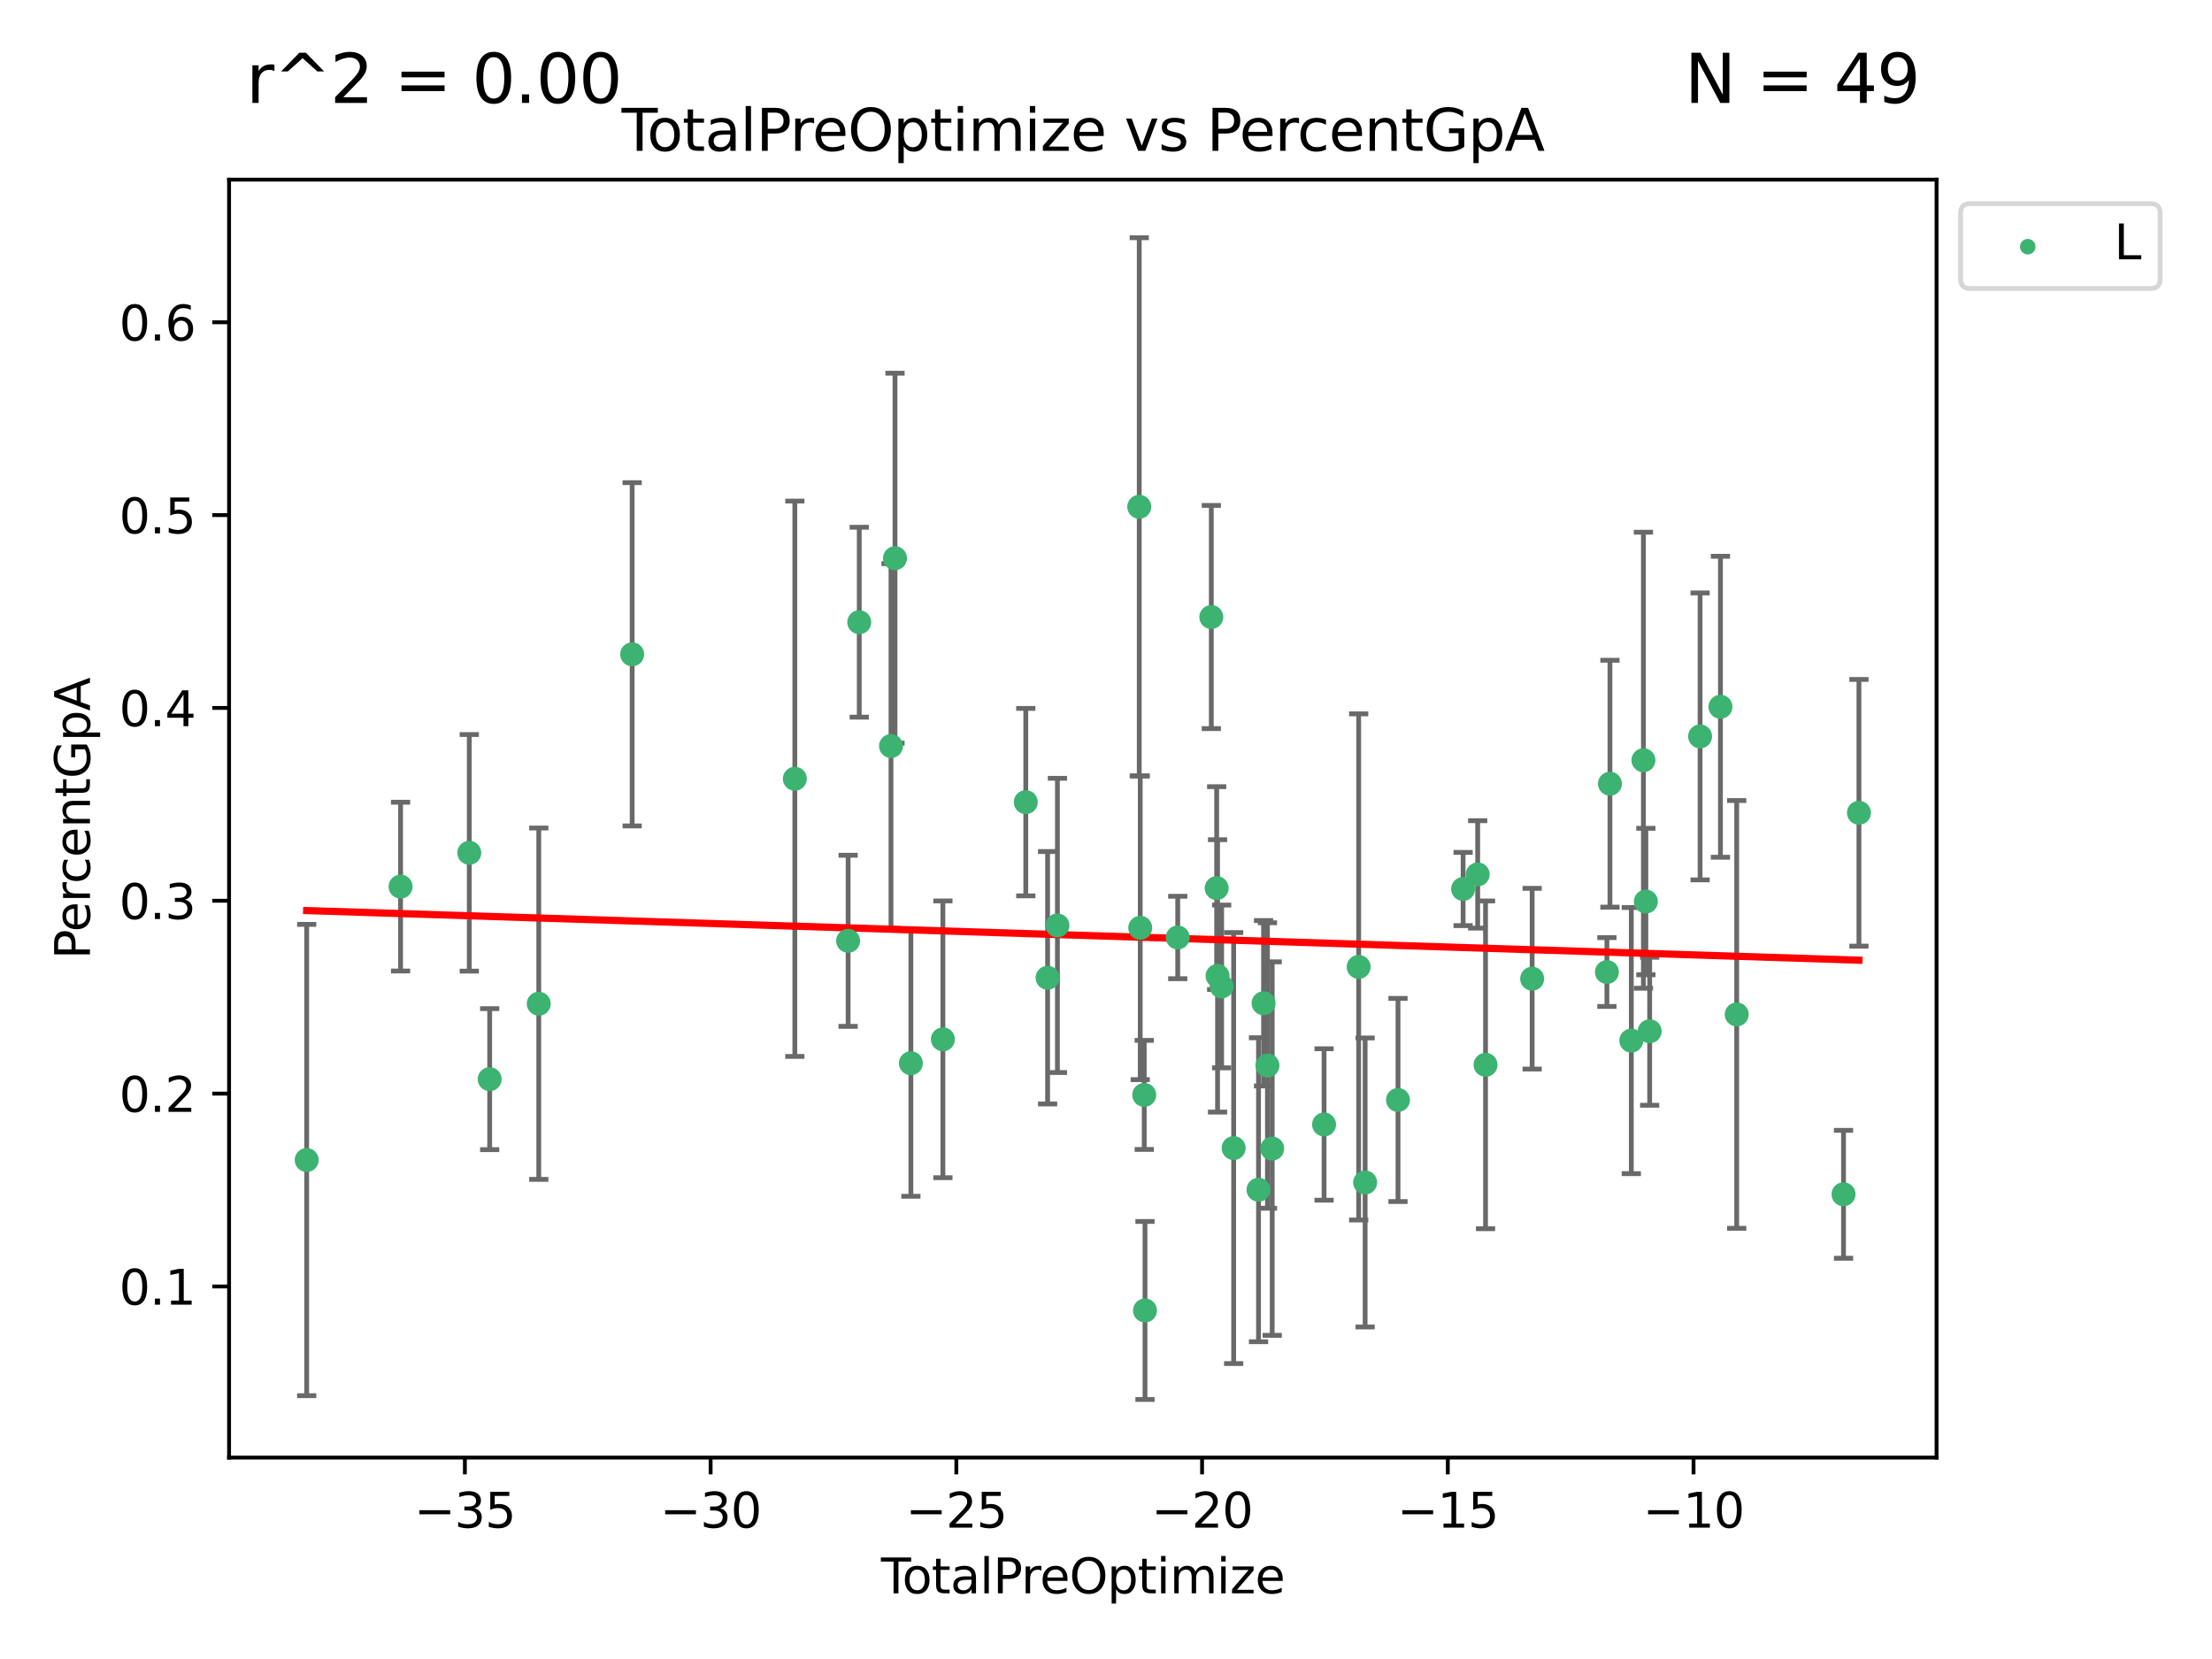 <?xml version="1.0" encoding="utf-8" standalone="no"?>
<!DOCTYPE svg PUBLIC "-//W3C//DTD SVG 1.1//EN"
  "http://www.w3.org/Graphics/SVG/1.1/DTD/svg11.dtd">
<svg xmlns:xlink="http://www.w3.org/1999/xlink" width="460.8pt" height="345.6pt" viewBox="0 0 460.8 345.6" xmlns="http://www.w3.org/2000/svg" version="1.1">
 <defs>
  <style type="text/css">*{stroke-linejoin: round; stroke-linecap: butt}</style>
 </defs>
 <g id="figure_1">
  <g id="patch_1">
   <path d="M 0 345.6 
L 460.8 345.6 
L 460.8 0 
L 0 0 
z
" style="fill: #ffffff"/>
  </g>
  <g id="axes_1">
   <g id="patch_2">
    <path d="M 47.72 303.64 
L 403.42 303.64 
L 403.42 37.422 
L 47.72 37.422 
z
" style="fill: #ffffff"/>
   </g>
   <g id="PathCollection_1">
    <defs>
     <path id="m03cc6d6658" d="M 0 1.118 
C 0.297 1.118 0.581 1 0.791 0.791 
C 1 0.581 1.118 0.297 1.118 0 
C 1.118 -0.297 1 -0.581 0.791 -0.791 
C 0.581 -1 0.297 -1.118 0 -1.118 
C -0.297 -1.118 -0.581 -1 -0.791 -0.791 
C -1 -0.581 -1.118 -0.297 -1.118 0 
C -1.118 0.297 -1 0.581 -0.791 0.791 
C -0.581 1 -0.297 1.118 0 1.118 
z
" style="stroke: #3cb371"/>
    </defs>
    <g clip-path="url(#pa3722a3547)">
     <use xlink:href="#m03cc6d6658" x="63.888" y="241.658" style="fill: #3cb371; stroke: #3cb371"/>
     <use xlink:href="#m03cc6d6658" x="83.447" y="184.696" style="fill: #3cb371; stroke: #3cb371"/>
     <use xlink:href="#m03cc6d6658" x="97.759" y="177.657" style="fill: #3cb371; stroke: #3cb371"/>
     <use xlink:href="#m03cc6d6658" x="102.01" y="224.807" style="fill: #3cb371; stroke: #3cb371"/>
     <use xlink:href="#m03cc6d6658" x="112.235" y="209.09" style="fill: #3cb371; stroke: #3cb371"/>
     <use xlink:href="#m03cc6d6658" x="131.691" y="136.303" style="fill: #3cb371; stroke: #3cb371"/>
     <use xlink:href="#m03cc6d6658" x="165.579" y="162.228" style="fill: #3cb371; stroke: #3cb371"/>
     <use xlink:href="#m03cc6d6658" x="176.678" y="195.988" style="fill: #3cb371; stroke: #3cb371"/>
     <use xlink:href="#m03cc6d6658" x="178.997" y="129.618" style="fill: #3cb371; stroke: #3cb371"/>
     <use xlink:href="#m03cc6d6658" x="185.61" y="155.415" style="fill: #3cb371; stroke: #3cb371"/>
     <use xlink:href="#m03cc6d6658" x="186.446" y="116.282" style="fill: #3cb371; stroke: #3cb371"/>
     <use xlink:href="#m03cc6d6658" x="189.754" y="221.486" style="fill: #3cb371; stroke: #3cb371"/>
     <use xlink:href="#m03cc6d6658" x="196.423" y="216.506" style="fill: #3cb371; stroke: #3cb371"/>
     <use xlink:href="#m03cc6d6658" x="213.691" y="167.101" style="fill: #3cb371; stroke: #3cb371"/>
     <use xlink:href="#m03cc6d6658" x="218.233" y="203.685" style="fill: #3cb371; stroke: #3cb371"/>
     <use xlink:href="#m03cc6d6658" x="220.282" y="192.783" style="fill: #3cb371; stroke: #3cb371"/>
     <use xlink:href="#m03cc6d6658" x="237.326" y="105.576" style="fill: #3cb371; stroke: #3cb371"/>
     <use xlink:href="#m03cc6d6658" x="237.532" y="193.279" style="fill: #3cb371; stroke: #3cb371"/>
     <use xlink:href="#m03cc6d6658" x="238.366" y="228.092" style="fill: #3cb371; stroke: #3cb371"/>
     <use xlink:href="#m03cc6d6658" x="238.523" y="272.997" style="fill: #3cb371; stroke: #3cb371"/>
     <use xlink:href="#m03cc6d6658" x="245.342" y="195.297" style="fill: #3cb371; stroke: #3cb371"/>
     <use xlink:href="#m03cc6d6658" x="252.338" y="128.536" style="fill: #3cb371; stroke: #3cb371"/>
     <use xlink:href="#m03cc6d6658" x="253.454" y="185.012" style="fill: #3cb371; stroke: #3cb371"/>
     <use xlink:href="#m03cc6d6658" x="253.639" y="203.296" style="fill: #3cb371; stroke: #3cb371"/>
     <use xlink:href="#m03cc6d6658" x="254.49" y="205.497" style="fill: #3cb371; stroke: #3cb371"/>
     <use xlink:href="#m03cc6d6658" x="256.994" y="239.166" style="fill: #3cb371; stroke: #3cb371"/>
     <use xlink:href="#m03cc6d6658" x="262.173" y="247.847" style="fill: #3cb371; stroke: #3cb371"/>
     <use xlink:href="#m03cc6d6658" x="263.221" y="208.994" style="fill: #3cb371; stroke: #3cb371"/>
     <use xlink:href="#m03cc6d6658" x="264.032" y="221.965" style="fill: #3cb371; stroke: #3cb371"/>
     <use xlink:href="#m03cc6d6658" x="265.023" y="239.271" style="fill: #3cb371; stroke: #3cb371"/>
     <use xlink:href="#m03cc6d6658" x="275.827" y="234.249" style="fill: #3cb371; stroke: #3cb371"/>
     <use xlink:href="#m03cc6d6658" x="283.037" y="201.426" style="fill: #3cb371; stroke: #3cb371"/>
     <use xlink:href="#m03cc6d6658" x="284.381" y="246.333" style="fill: #3cb371; stroke: #3cb371"/>
     <use xlink:href="#m03cc6d6658" x="291.229" y="229.143" style="fill: #3cb371; stroke: #3cb371"/>
     <use xlink:href="#m03cc6d6658" x="304.793" y="185.194" style="fill: #3cb371; stroke: #3cb371"/>
     <use xlink:href="#m03cc6d6658" x="307.829" y="182.156" style="fill: #3cb371; stroke: #3cb371"/>
     <use xlink:href="#m03cc6d6658" x="309.465" y="221.821" style="fill: #3cb371; stroke: #3cb371"/>
     <use xlink:href="#m03cc6d6658" x="319.176" y="203.879" style="fill: #3cb371; stroke: #3cb371"/>
     <use xlink:href="#m03cc6d6658" x="334.746" y="202.493" style="fill: #3cb371; stroke: #3cb371"/>
     <use xlink:href="#m03cc6d6658" x="335.381" y="163.263" style="fill: #3cb371; stroke: #3cb371"/>
     <use xlink:href="#m03cc6d6658" x="339.831" y="216.776" style="fill: #3cb371; stroke: #3cb371"/>
     <use xlink:href="#m03cc6d6658" x="342.354" y="158.366" style="fill: #3cb371; stroke: #3cb371"/>
     <use xlink:href="#m03cc6d6658" x="342.864" y="187.808" style="fill: #3cb371; stroke: #3cb371"/>
     <use xlink:href="#m03cc6d6658" x="343.658" y="214.828" style="fill: #3cb371; stroke: #3cb371"/>
     <use xlink:href="#m03cc6d6658" x="354.161" y="153.405" style="fill: #3cb371; stroke: #3cb371"/>
     <use xlink:href="#m03cc6d6658" x="358.4" y="147.235" style="fill: #3cb371; stroke: #3cb371"/>
     <use xlink:href="#m03cc6d6658" x="361.787" y="211.323" style="fill: #3cb371; stroke: #3cb371"/>
     <use xlink:href="#m03cc6d6658" x="384.04" y="248.793" style="fill: #3cb371; stroke: #3cb371"/>
     <use xlink:href="#m03cc6d6658" x="387.252" y="169.32" style="fill: #3cb371; stroke: #3cb371"/>
    </g>
   </g>
   <g id="matplotlib.axis_1">
    <g id="xtick_1">
     <g id="line2d_1">
      <defs>
       <path id="m46f4ed46f2" d="M 0 0 
L 0 3.5 
" style="stroke: #000000; stroke-width: 0.8"/>
      </defs>
      <g>
       <use xlink:href="#m46f4ed46f2" x="96.842" y="303.64" style="stroke: #000000; stroke-width: 0.8"/>
      </g>
     </g>
     <g id="text_1">
      <!-- −35 -->
      <g transform="translate(86.289 318.238)scale(0.1 -0.1)">
       <defs>
        <path id="DejaVuSans-2212" d="M 678 2272 
L 4684 2272 
L 4684 1741 
L 678 1741 
L 678 2272 
z
" transform="scale(0.016)"/>
        <path id="DejaVuSans-33" d="M 2597 2516 
Q 3050 2419 3304 2112 
Q 3559 1806 3559 1356 
Q 3559 666 3084 287 
Q 2609 -91 1734 -91 
Q 1441 -91 1130 -33 
Q 819 25 488 141 
L 488 750 
Q 750 597 1062 519 
Q 1375 441 1716 441 
Q 2309 441 2620 675 
Q 2931 909 2931 1356 
Q 2931 1769 2642 2001 
Q 2353 2234 1838 2234 
L 1294 2234 
L 1294 2753 
L 1863 2753 
Q 2328 2753 2575 2939 
Q 2822 3125 2822 3475 
Q 2822 3834 2567 4026 
Q 2313 4219 1838 4219 
Q 1578 4219 1281 4162 
Q 984 4106 628 3988 
L 628 4550 
Q 988 4650 1302 4700 
Q 1616 4750 1894 4750 
Q 2613 4750 3031 4423 
Q 3450 4097 3450 3541 
Q 3450 3153 3228 2886 
Q 3006 2619 2597 2516 
z
" transform="scale(0.016)"/>
        <path id="DejaVuSans-35" d="M 691 4666 
L 3169 4666 
L 3169 4134 
L 1269 4134 
L 1269 2991 
Q 1406 3038 1543 3061 
Q 1681 3084 1819 3084 
Q 2600 3084 3056 2656 
Q 3513 2228 3513 1497 
Q 3513 744 3044 326 
Q 2575 -91 1722 -91 
Q 1428 -91 1123 -41 
Q 819 9 494 109 
L 494 744 
Q 775 591 1075 516 
Q 1375 441 1709 441 
Q 2250 441 2565 725 
Q 2881 1009 2881 1497 
Q 2881 1984 2565 2268 
Q 2250 2553 1709 2553 
Q 1456 2553 1204 2497 
Q 953 2441 691 2322 
L 691 4666 
z
" transform="scale(0.016)"/>
       </defs>
       <use xlink:href="#DejaVuSans-2212"/>
       <use xlink:href="#DejaVuSans-33" x="83.789"/>
       <use xlink:href="#DejaVuSans-35" x="147.412"/>
      </g>
     </g>
    </g>
    <g id="xtick_2">
     <g id="line2d_2">
      <g>
       <use xlink:href="#m46f4ed46f2" x="148.033" y="303.64" style="stroke: #000000; stroke-width: 0.8"/>
      </g>
     </g>
     <g id="text_2">
      <!-- −30 -->
      <g transform="translate(137.48 318.238)scale(0.1 -0.1)">
       <defs>
        <path id="DejaVuSans-30" d="M 2034 4250 
Q 1547 4250 1301 3770 
Q 1056 3291 1056 2328 
Q 1056 1369 1301 889 
Q 1547 409 2034 409 
Q 2525 409 2770 889 
Q 3016 1369 3016 2328 
Q 3016 3291 2770 3770 
Q 2525 4250 2034 4250 
z
M 2034 4750 
Q 2819 4750 3233 4129 
Q 3647 3509 3647 2328 
Q 3647 1150 3233 529 
Q 2819 -91 2034 -91 
Q 1250 -91 836 529 
Q 422 1150 422 2328 
Q 422 3509 836 4129 
Q 1250 4750 2034 4750 
z
" transform="scale(0.016)"/>
       </defs>
       <use xlink:href="#DejaVuSans-2212"/>
       <use xlink:href="#DejaVuSans-33" x="83.789"/>
       <use xlink:href="#DejaVuSans-30" x="147.412"/>
      </g>
     </g>
    </g>
    <g id="xtick_3">
     <g id="line2d_3">
      <g>
       <use xlink:href="#m46f4ed46f2" x="199.223" y="303.64" style="stroke: #000000; stroke-width: 0.8"/>
      </g>
     </g>
     <g id="text_3">
      <!-- −25 -->
      <g transform="translate(188.671 318.238)scale(0.1 -0.1)">
       <defs>
        <path id="DejaVuSans-32" d="M 1228 531 
L 3431 531 
L 3431 0 
L 469 0 
L 469 531 
Q 828 903 1448 1529 
Q 2069 2156 2228 2338 
Q 2531 2678 2651 2914 
Q 2772 3150 2772 3378 
Q 2772 3750 2511 3984 
Q 2250 4219 1831 4219 
Q 1534 4219 1204 4116 
Q 875 4013 500 3803 
L 500 4441 
Q 881 4594 1212 4672 
Q 1544 4750 1819 4750 
Q 2544 4750 2975 4387 
Q 3406 4025 3406 3419 
Q 3406 3131 3298 2873 
Q 3191 2616 2906 2266 
Q 2828 2175 2409 1742 
Q 1991 1309 1228 531 
z
" transform="scale(0.016)"/>
       </defs>
       <use xlink:href="#DejaVuSans-2212"/>
       <use xlink:href="#DejaVuSans-32" x="83.789"/>
       <use xlink:href="#DejaVuSans-35" x="147.412"/>
      </g>
     </g>
    </g>
    <g id="xtick_4">
     <g id="line2d_4">
      <g>
       <use xlink:href="#m46f4ed46f2" x="250.414" y="303.64" style="stroke: #000000; stroke-width: 0.8"/>
      </g>
     </g>
     <g id="text_4">
      <!-- −20 -->
      <g transform="translate(239.862 318.238)scale(0.1 -0.1)">
       <use xlink:href="#DejaVuSans-2212"/>
       <use xlink:href="#DejaVuSans-32" x="83.789"/>
       <use xlink:href="#DejaVuSans-30" x="147.412"/>
      </g>
     </g>
    </g>
    <g id="xtick_5">
     <g id="line2d_5">
      <g>
       <use xlink:href="#m46f4ed46f2" x="301.605" y="303.64" style="stroke: #000000; stroke-width: 0.8"/>
      </g>
     </g>
     <g id="text_5">
      <!-- −15 -->
      <g transform="translate(291.053 318.238)scale(0.1 -0.1)">
       <defs>
        <path id="DejaVuSans-31" d="M 794 531 
L 1825 531 
L 1825 4091 
L 703 3866 
L 703 4441 
L 1819 4666 
L 2450 4666 
L 2450 531 
L 3481 531 
L 3481 0 
L 794 0 
L 794 531 
z
" transform="scale(0.016)"/>
       </defs>
       <use xlink:href="#DejaVuSans-2212"/>
       <use xlink:href="#DejaVuSans-31" x="83.789"/>
       <use xlink:href="#DejaVuSans-35" x="147.412"/>
      </g>
     </g>
    </g>
    <g id="xtick_6">
     <g id="line2d_6">
      <g>
       <use xlink:href="#m46f4ed46f2" x="352.796" y="303.64" style="stroke: #000000; stroke-width: 0.8"/>
      </g>
     </g>
     <g id="text_6">
      <!-- −10 -->
      <g transform="translate(342.244 318.238)scale(0.1 -0.1)">
       <use xlink:href="#DejaVuSans-2212"/>
       <use xlink:href="#DejaVuSans-31" x="83.789"/>
       <use xlink:href="#DejaVuSans-30" x="147.412"/>
      </g>
     </g>
    </g>
    <g id="text_7">
     <!-- TotalPreOptimize -->
     <g transform="translate(183.527 331.917)scale(0.1 -0.1)">
      <defs>
       <path id="DejaVuSans-54" d="M -19 4666 
L 3928 4666 
L 3928 4134 
L 2272 4134 
L 2272 0 
L 1638 0 
L 1638 4134 
L -19 4134 
L -19 4666 
z
" transform="scale(0.016)"/>
       <path id="DejaVuSans-6f" d="M 1959 3097 
Q 1497 3097 1228 2736 
Q 959 2375 959 1747 
Q 959 1119 1226 758 
Q 1494 397 1959 397 
Q 2419 397 2687 759 
Q 2956 1122 2956 1747 
Q 2956 2369 2687 2733 
Q 2419 3097 1959 3097 
z
M 1959 3584 
Q 2709 3584 3137 3096 
Q 3566 2609 3566 1747 
Q 3566 888 3137 398 
Q 2709 -91 1959 -91 
Q 1206 -91 779 398 
Q 353 888 353 1747 
Q 353 2609 779 3096 
Q 1206 3584 1959 3584 
z
" transform="scale(0.016)"/>
       <path id="DejaVuSans-74" d="M 1172 4494 
L 1172 3500 
L 2356 3500 
L 2356 3053 
L 1172 3053 
L 1172 1153 
Q 1172 725 1289 603 
Q 1406 481 1766 481 
L 2356 481 
L 2356 0 
L 1766 0 
Q 1100 0 847 248 
Q 594 497 594 1153 
L 594 3053 
L 172 3053 
L 172 3500 
L 594 3500 
L 594 4494 
L 1172 4494 
z
" transform="scale(0.016)"/>
       <path id="DejaVuSans-61" d="M 2194 1759 
Q 1497 1759 1228 1600 
Q 959 1441 959 1056 
Q 959 750 1161 570 
Q 1363 391 1709 391 
Q 2188 391 2477 730 
Q 2766 1069 2766 1631 
L 2766 1759 
L 2194 1759 
z
M 3341 1997 
L 3341 0 
L 2766 0 
L 2766 531 
Q 2569 213 2275 61 
Q 1981 -91 1556 -91 
Q 1019 -91 701 211 
Q 384 513 384 1019 
Q 384 1609 779 1909 
Q 1175 2209 1959 2209 
L 2766 2209 
L 2766 2266 
Q 2766 2663 2505 2880 
Q 2244 3097 1772 3097 
Q 1472 3097 1187 3025 
Q 903 2953 641 2809 
L 641 3341 
Q 956 3463 1253 3523 
Q 1550 3584 1831 3584 
Q 2591 3584 2966 3190 
Q 3341 2797 3341 1997 
z
" transform="scale(0.016)"/>
       <path id="DejaVuSans-6c" d="M 603 4863 
L 1178 4863 
L 1178 0 
L 603 0 
L 603 4863 
z
" transform="scale(0.016)"/>
       <path id="DejaVuSans-50" d="M 1259 4147 
L 1259 2394 
L 2053 2394 
Q 2494 2394 2734 2622 
Q 2975 2850 2975 3272 
Q 2975 3691 2734 3919 
Q 2494 4147 2053 4147 
L 1259 4147 
z
M 628 4666 
L 2053 4666 
Q 2838 4666 3239 4311 
Q 3641 3956 3641 3272 
Q 3641 2581 3239 2228 
Q 2838 1875 2053 1875 
L 1259 1875 
L 1259 0 
L 628 0 
L 628 4666 
z
" transform="scale(0.016)"/>
       <path id="DejaVuSans-72" d="M 2631 2963 
Q 2534 3019 2420 3045 
Q 2306 3072 2169 3072 
Q 1681 3072 1420 2755 
Q 1159 2438 1159 1844 
L 1159 0 
L 581 0 
L 581 3500 
L 1159 3500 
L 1159 2956 
Q 1341 3275 1631 3429 
Q 1922 3584 2338 3584 
Q 2397 3584 2469 3576 
Q 2541 3569 2628 3553 
L 2631 2963 
z
" transform="scale(0.016)"/>
       <path id="DejaVuSans-65" d="M 3597 1894 
L 3597 1613 
L 953 1613 
Q 991 1019 1311 708 
Q 1631 397 2203 397 
Q 2534 397 2845 478 
Q 3156 559 3463 722 
L 3463 178 
Q 3153 47 2828 -22 
Q 2503 -91 2169 -91 
Q 1331 -91 842 396 
Q 353 884 353 1716 
Q 353 2575 817 3079 
Q 1281 3584 2069 3584 
Q 2775 3584 3186 3129 
Q 3597 2675 3597 1894 
z
M 3022 2063 
Q 3016 2534 2758 2815 
Q 2500 3097 2075 3097 
Q 1594 3097 1305 2825 
Q 1016 2553 972 2059 
L 3022 2063 
z
" transform="scale(0.016)"/>
       <path id="DejaVuSans-4f" d="M 2522 4238 
Q 1834 4238 1429 3725 
Q 1025 3213 1025 2328 
Q 1025 1447 1429 934 
Q 1834 422 2522 422 
Q 3209 422 3611 934 
Q 4013 1447 4013 2328 
Q 4013 3213 3611 3725 
Q 3209 4238 2522 4238 
z
M 2522 4750 
Q 3503 4750 4090 4092 
Q 4678 3434 4678 2328 
Q 4678 1225 4090 567 
Q 3503 -91 2522 -91 
Q 1538 -91 948 565 
Q 359 1222 359 2328 
Q 359 3434 948 4092 
Q 1538 4750 2522 4750 
z
" transform="scale(0.016)"/>
       <path id="DejaVuSans-70" d="M 1159 525 
L 1159 -1331 
L 581 -1331 
L 581 3500 
L 1159 3500 
L 1159 2969 
Q 1341 3281 1617 3432 
Q 1894 3584 2278 3584 
Q 2916 3584 3314 3078 
Q 3713 2572 3713 1747 
Q 3713 922 3314 415 
Q 2916 -91 2278 -91 
Q 1894 -91 1617 61 
Q 1341 213 1159 525 
z
M 3116 1747 
Q 3116 2381 2855 2742 
Q 2594 3103 2138 3103 
Q 1681 3103 1420 2742 
Q 1159 2381 1159 1747 
Q 1159 1113 1420 752 
Q 1681 391 2138 391 
Q 2594 391 2855 752 
Q 3116 1113 3116 1747 
z
" transform="scale(0.016)"/>
       <path id="DejaVuSans-69" d="M 603 3500 
L 1178 3500 
L 1178 0 
L 603 0 
L 603 3500 
z
M 603 4863 
L 1178 4863 
L 1178 4134 
L 603 4134 
L 603 4863 
z
" transform="scale(0.016)"/>
       <path id="DejaVuSans-6d" d="M 3328 2828 
Q 3544 3216 3844 3400 
Q 4144 3584 4550 3584 
Q 5097 3584 5394 3201 
Q 5691 2819 5691 2113 
L 5691 0 
L 5113 0 
L 5113 2094 
Q 5113 2597 4934 2840 
Q 4756 3084 4391 3084 
Q 3944 3084 3684 2787 
Q 3425 2491 3425 1978 
L 3425 0 
L 2847 0 
L 2847 2094 
Q 2847 2600 2669 2842 
Q 2491 3084 2119 3084 
Q 1678 3084 1418 2786 
Q 1159 2488 1159 1978 
L 1159 0 
L 581 0 
L 581 3500 
L 1159 3500 
L 1159 2956 
Q 1356 3278 1631 3431 
Q 1906 3584 2284 3584 
Q 2666 3584 2933 3390 
Q 3200 3197 3328 2828 
z
" transform="scale(0.016)"/>
       <path id="DejaVuSans-7a" d="M 353 3500 
L 3084 3500 
L 3084 2975 
L 922 459 
L 3084 459 
L 3084 0 
L 275 0 
L 275 525 
L 2438 3041 
L 353 3041 
L 353 3500 
z
" transform="scale(0.016)"/>
      </defs>
      <use xlink:href="#DejaVuSans-54"/>
      <use xlink:href="#DejaVuSans-6f" x="44.084"/>
      <use xlink:href="#DejaVuSans-74" x="105.266"/>
      <use xlink:href="#DejaVuSans-61" x="144.475"/>
      <use xlink:href="#DejaVuSans-6c" x="205.754"/>
      <use xlink:href="#DejaVuSans-50" x="233.537"/>
      <use xlink:href="#DejaVuSans-72" x="292.09"/>
      <use xlink:href="#DejaVuSans-65" x="330.953"/>
      <use xlink:href="#DejaVuSans-4f" x="392.477"/>
      <use xlink:href="#DejaVuSans-70" x="471.188"/>
      <use xlink:href="#DejaVuSans-74" x="534.664"/>
      <use xlink:href="#DejaVuSans-69" x="573.873"/>
      <use xlink:href="#DejaVuSans-6d" x="601.656"/>
      <use xlink:href="#DejaVuSans-69" x="699.068"/>
      <use xlink:href="#DejaVuSans-7a" x="726.852"/>
      <use xlink:href="#DejaVuSans-65" x="779.342"/>
     </g>
    </g>
   </g>
   <g id="matplotlib.axis_2">
    <g id="ytick_1">
     <g id="line2d_7">
      <defs>
       <path id="mead07e56d3" d="M 0 0 
L -3.5 0 
" style="stroke: #000000; stroke-width: 0.8"/>
      </defs>
      <g>
       <use xlink:href="#mead07e56d3" x="47.72" y="267.991" style="stroke: #000000; stroke-width: 0.8"/>
      </g>
     </g>
     <g id="text_8">
      <!-- 0.1 -->
      <g transform="translate(24.817 271.79)scale(0.1 -0.1)">
       <defs>
        <path id="DejaVuSans-2e" d="M 684 794 
L 1344 794 
L 1344 0 
L 684 0 
L 684 794 
z
" transform="scale(0.016)"/>
       </defs>
       <use xlink:href="#DejaVuSans-30"/>
       <use xlink:href="#DejaVuSans-2e" x="63.623"/>
       <use xlink:href="#DejaVuSans-31" x="95.41"/>
      </g>
     </g>
    </g>
    <g id="ytick_2">
     <g id="line2d_8">
      <g>
       <use xlink:href="#mead07e56d3" x="47.72" y="227.819" style="stroke: #000000; stroke-width: 0.8"/>
      </g>
     </g>
     <g id="text_9">
      <!-- 0.2 -->
      <g transform="translate(24.817 231.619)scale(0.1 -0.1)">
       <use xlink:href="#DejaVuSans-30"/>
       <use xlink:href="#DejaVuSans-2e" x="63.623"/>
       <use xlink:href="#DejaVuSans-32" x="95.41"/>
      </g>
     </g>
    </g>
    <g id="ytick_3">
     <g id="line2d_9">
      <g>
       <use xlink:href="#mead07e56d3" x="47.72" y="187.648" style="stroke: #000000; stroke-width: 0.8"/>
      </g>
     </g>
     <g id="text_10">
      <!-- 0.3 -->
      <g transform="translate(24.817 191.447)scale(0.1 -0.1)">
       <use xlink:href="#DejaVuSans-30"/>
       <use xlink:href="#DejaVuSans-2e" x="63.623"/>
       <use xlink:href="#DejaVuSans-33" x="95.41"/>
      </g>
     </g>
    </g>
    <g id="ytick_4">
     <g id="line2d_10">
      <g>
       <use xlink:href="#mead07e56d3" x="47.72" y="147.477" style="stroke: #000000; stroke-width: 0.8"/>
      </g>
     </g>
     <g id="text_11">
      <!-- 0.4 -->
      <g transform="translate(24.817 151.276)scale(0.1 -0.1)">
       <defs>
        <path id="DejaVuSans-34" d="M 2419 4116 
L 825 1625 
L 2419 1625 
L 2419 4116 
z
M 2253 4666 
L 3047 4666 
L 3047 1625 
L 3713 1625 
L 3713 1100 
L 3047 1100 
L 3047 0 
L 2419 0 
L 2419 1100 
L 313 1100 
L 313 1709 
L 2253 4666 
z
" transform="scale(0.016)"/>
       </defs>
       <use xlink:href="#DejaVuSans-30"/>
       <use xlink:href="#DejaVuSans-2e" x="63.623"/>
       <use xlink:href="#DejaVuSans-34" x="95.41"/>
      </g>
     </g>
    </g>
    <g id="ytick_5">
     <g id="line2d_11">
      <g>
       <use xlink:href="#mead07e56d3" x="47.72" y="107.306" style="stroke: #000000; stroke-width: 0.8"/>
      </g>
     </g>
     <g id="text_12">
      <!-- 0.5 -->
      <g transform="translate(24.817 111.105)scale(0.1 -0.1)">
       <use xlink:href="#DejaVuSans-30"/>
       <use xlink:href="#DejaVuSans-2e" x="63.623"/>
       <use xlink:href="#DejaVuSans-35" x="95.41"/>
      </g>
     </g>
    </g>
    <g id="ytick_6">
     <g id="line2d_12">
      <g>
       <use xlink:href="#mead07e56d3" x="47.72" y="67.134" style="stroke: #000000; stroke-width: 0.8"/>
      </g>
     </g>
     <g id="text_13">
      <!-- 0.6 -->
      <g transform="translate(24.817 70.934)scale(0.1 -0.1)">
       <defs>
        <path id="DejaVuSans-36" d="M 2113 2584 
Q 1688 2584 1439 2293 
Q 1191 2003 1191 1497 
Q 1191 994 1439 701 
Q 1688 409 2113 409 
Q 2538 409 2786 701 
Q 3034 994 3034 1497 
Q 3034 2003 2786 2293 
Q 2538 2584 2113 2584 
z
M 3366 4563 
L 3366 3988 
Q 3128 4100 2886 4159 
Q 2644 4219 2406 4219 
Q 1781 4219 1451 3797 
Q 1122 3375 1075 2522 
Q 1259 2794 1537 2939 
Q 1816 3084 2150 3084 
Q 2853 3084 3261 2657 
Q 3669 2231 3669 1497 
Q 3669 778 3244 343 
Q 2819 -91 2113 -91 
Q 1303 -91 875 529 
Q 447 1150 447 2328 
Q 447 3434 972 4092 
Q 1497 4750 2381 4750 
Q 2619 4750 2861 4703 
Q 3103 4656 3366 4563 
z
" transform="scale(0.016)"/>
       </defs>
       <use xlink:href="#DejaVuSans-30"/>
       <use xlink:href="#DejaVuSans-2e" x="63.623"/>
       <use xlink:href="#DejaVuSans-36" x="95.41"/>
      </g>
     </g>
    </g>
    <g id="text_14">
     <!-- PercentGpA -->
     <g transform="translate(18.737 199.807)rotate(-90)scale(0.1 -0.1)">
      <defs>
       <path id="DejaVuSans-63" d="M 3122 3366 
L 3122 2828 
Q 2878 2963 2633 3030 
Q 2388 3097 2138 3097 
Q 1578 3097 1268 2742 
Q 959 2388 959 1747 
Q 959 1106 1268 751 
Q 1578 397 2138 397 
Q 2388 397 2633 464 
Q 2878 531 3122 666 
L 3122 134 
Q 2881 22 2623 -34 
Q 2366 -91 2075 -91 
Q 1284 -91 818 406 
Q 353 903 353 1747 
Q 353 2603 823 3093 
Q 1294 3584 2113 3584 
Q 2378 3584 2631 3529 
Q 2884 3475 3122 3366 
z
" transform="scale(0.016)"/>
       <path id="DejaVuSans-6e" d="M 3513 2113 
L 3513 0 
L 2938 0 
L 2938 2094 
Q 2938 2591 2744 2837 
Q 2550 3084 2163 3084 
Q 1697 3084 1428 2787 
Q 1159 2491 1159 1978 
L 1159 0 
L 581 0 
L 581 3500 
L 1159 3500 
L 1159 2956 
Q 1366 3272 1645 3428 
Q 1925 3584 2291 3584 
Q 2894 3584 3203 3211 
Q 3513 2838 3513 2113 
z
" transform="scale(0.016)"/>
       <path id="DejaVuSans-47" d="M 3809 666 
L 3809 1919 
L 2778 1919 
L 2778 2438 
L 4434 2438 
L 4434 434 
Q 4069 175 3628 42 
Q 3188 -91 2688 -91 
Q 1594 -91 976 548 
Q 359 1188 359 2328 
Q 359 3472 976 4111 
Q 1594 4750 2688 4750 
Q 3144 4750 3555 4637 
Q 3966 4525 4313 4306 
L 4313 3634 
Q 3963 3931 3569 4081 
Q 3175 4231 2741 4231 
Q 1884 4231 1454 3753 
Q 1025 3275 1025 2328 
Q 1025 1384 1454 906 
Q 1884 428 2741 428 
Q 3075 428 3337 486 
Q 3600 544 3809 666 
z
" transform="scale(0.016)"/>
       <path id="DejaVuSans-41" d="M 2188 4044 
L 1331 1722 
L 3047 1722 
L 2188 4044 
z
M 1831 4666 
L 2547 4666 
L 4325 0 
L 3669 0 
L 3244 1197 
L 1141 1197 
L 716 0 
L 50 0 
L 1831 4666 
z
" transform="scale(0.016)"/>
      </defs>
      <use xlink:href="#DejaVuSans-50"/>
      <use xlink:href="#DejaVuSans-65" x="56.678"/>
      <use xlink:href="#DejaVuSans-72" x="118.201"/>
      <use xlink:href="#DejaVuSans-63" x="157.064"/>
      <use xlink:href="#DejaVuSans-65" x="212.045"/>
      <use xlink:href="#DejaVuSans-6e" x="273.568"/>
      <use xlink:href="#DejaVuSans-74" x="336.947"/>
      <use xlink:href="#DejaVuSans-47" x="376.156"/>
      <use xlink:href="#DejaVuSans-70" x="453.646"/>
      <use xlink:href="#DejaVuSans-41" x="517.123"/>
     </g>
    </g>
   </g>
   <g id="LineCollection_1">
    <path d="M 63.888 290.748 
L 63.888 192.567 
" clip-path="url(#pa3722a3547)" style="fill: none; stroke: #696969"/>
    <path d="M 83.447 202.278 
L 83.447 167.115 
" clip-path="url(#pa3722a3547)" style="fill: none; stroke: #696969"/>
    <path d="M 97.759 202.302 
L 97.759 153.013 
" clip-path="url(#pa3722a3547)" style="fill: none; stroke: #696969"/>
    <path d="M 102.01 239.494 
L 102.01 210.12 
" clip-path="url(#pa3722a3547)" style="fill: none; stroke: #696969"/>
    <path d="M 112.235 245.688 
L 112.235 172.492 
" clip-path="url(#pa3722a3547)" style="fill: none; stroke: #696969"/>
    <path d="M 131.691 172.058 
L 131.691 100.548 
" clip-path="url(#pa3722a3547)" style="fill: none; stroke: #696969"/>
    <path d="M 165.579 220.074 
L 165.579 104.381 
" clip-path="url(#pa3722a3547)" style="fill: none; stroke: #696969"/>
    <path d="M 176.678 213.811 
L 176.678 178.165 
" clip-path="url(#pa3722a3547)" style="fill: none; stroke: #696969"/>
    <path d="M 178.997 149.399 
L 178.997 109.836 
" clip-path="url(#pa3722a3547)" style="fill: none; stroke: #696969"/>
    <path d="M 185.61 193.409 
L 185.61 117.42 
" clip-path="url(#pa3722a3547)" style="fill: none; stroke: #696969"/>
    <path d="M 186.446 154.818 
L 186.446 77.745 
" clip-path="url(#pa3722a3547)" style="fill: none; stroke: #696969"/>
    <path d="M 189.754 249.209 
L 189.754 193.764 
" clip-path="url(#pa3722a3547)" style="fill: none; stroke: #696969"/>
    <path d="M 196.423 245.333 
L 196.423 187.679 
" clip-path="url(#pa3722a3547)" style="fill: none; stroke: #696969"/>
    <path d="M 213.691 186.625 
L 213.691 147.576 
" clip-path="url(#pa3722a3547)" style="fill: none; stroke: #696969"/>
    <path d="M 218.233 229.979 
L 218.233 177.391 
" clip-path="url(#pa3722a3547)" style="fill: none; stroke: #696969"/>
    <path d="M 220.282 223.43 
L 220.282 162.136 
" clip-path="url(#pa3722a3547)" style="fill: none; stroke: #696969"/>
    <path d="M 237.326 161.63 
L 237.326 49.523 
" clip-path="url(#pa3722a3547)" style="fill: none; stroke: #696969"/>
    <path d="M 237.532 224.908 
L 237.532 161.65 
" clip-path="url(#pa3722a3547)" style="fill: none; stroke: #696969"/>
    <path d="M 238.366 239.451 
L 238.366 216.733 
" clip-path="url(#pa3722a3547)" style="fill: none; stroke: #696969"/>
    <path d="M 238.523 291.539 
L 238.523 254.455 
" clip-path="url(#pa3722a3547)" style="fill: none; stroke: #696969"/>
    <path d="M 245.342 203.882 
L 245.342 186.713 
" clip-path="url(#pa3722a3547)" style="fill: none; stroke: #696969"/>
    <path d="M 252.338 151.783 
L 252.338 105.289 
" clip-path="url(#pa3722a3547)" style="fill: none; stroke: #696969"/>
    <path d="M 253.454 206.145 
L 253.454 163.879 
" clip-path="url(#pa3722a3547)" style="fill: none; stroke: #696969"/>
    <path d="M 253.639 231.664 
L 253.639 174.929 
" clip-path="url(#pa3722a3547)" style="fill: none; stroke: #696969"/>
    <path d="M 254.49 222.451 
L 254.49 188.543 
" clip-path="url(#pa3722a3547)" style="fill: none; stroke: #696969"/>
    <path d="M 256.994 284.056 
L 256.994 194.275 
" clip-path="url(#pa3722a3547)" style="fill: none; stroke: #696969"/>
    <path d="M 262.173 279.51 
L 262.173 216.184 
" clip-path="url(#pa3722a3547)" style="fill: none; stroke: #696969"/>
    <path d="M 263.221 226.227 
L 263.221 191.761 
" clip-path="url(#pa3722a3547)" style="fill: none; stroke: #696969"/>
    <path d="M 264.032 251.702 
L 264.032 192.229 
" clip-path="url(#pa3722a3547)" style="fill: none; stroke: #696969"/>
    <path d="M 265.023 278.176 
L 265.023 200.367 
" clip-path="url(#pa3722a3547)" style="fill: none; stroke: #696969"/>
    <path d="M 275.827 250.021 
L 275.827 218.477 
" clip-path="url(#pa3722a3547)" style="fill: none; stroke: #696969"/>
    <path d="M 283.037 254.145 
L 283.037 148.707 
" clip-path="url(#pa3722a3547)" style="fill: none; stroke: #696969"/>
    <path d="M 284.381 276.439 
L 284.381 216.227 
" clip-path="url(#pa3722a3547)" style="fill: none; stroke: #696969"/>
    <path d="M 291.229 250.3 
L 291.229 207.985 
" clip-path="url(#pa3722a3547)" style="fill: none; stroke: #696969"/>
    <path d="M 304.793 192.824 
L 304.793 177.564 
" clip-path="url(#pa3722a3547)" style="fill: none; stroke: #696969"/>
    <path d="M 307.829 193.348 
L 307.829 170.964 
" clip-path="url(#pa3722a3547)" style="fill: none; stroke: #696969"/>
    <path d="M 309.465 255.962 
L 309.465 187.681 
" clip-path="url(#pa3722a3547)" style="fill: none; stroke: #696969"/>
    <path d="M 319.176 222.703 
L 319.176 185.056 
" clip-path="url(#pa3722a3547)" style="fill: none; stroke: #696969"/>
    <path d="M 334.746 209.665 
L 334.746 195.321 
" clip-path="url(#pa3722a3547)" style="fill: none; stroke: #696969"/>
    <path d="M 335.381 188.978 
L 335.381 137.549 
" clip-path="url(#pa3722a3547)" style="fill: none; stroke: #696969"/>
    <path d="M 339.831 244.493 
L 339.831 189.059 
" clip-path="url(#pa3722a3547)" style="fill: none; stroke: #696969"/>
    <path d="M 342.354 205.863 
L 342.354 110.869 
" clip-path="url(#pa3722a3547)" style="fill: none; stroke: #696969"/>
    <path d="M 342.864 203.059 
L 342.864 172.557 
" clip-path="url(#pa3722a3547)" style="fill: none; stroke: #696969"/>
    <path d="M 343.658 230.246 
L 343.658 199.409 
" clip-path="url(#pa3722a3547)" style="fill: none; stroke: #696969"/>
    <path d="M 354.161 183.291 
L 354.161 123.518 
" clip-path="url(#pa3722a3547)" style="fill: none; stroke: #696969"/>
    <path d="M 358.4 178.582 
L 358.4 115.889 
" clip-path="url(#pa3722a3547)" style="fill: none; stroke: #696969"/>
    <path d="M 361.787 255.882 
L 361.787 166.763 
" clip-path="url(#pa3722a3547)" style="fill: none; stroke: #696969"/>
    <path d="M 384.04 262.117 
L 384.04 235.47 
" clip-path="url(#pa3722a3547)" style="fill: none; stroke: #696969"/>
    <path d="M 387.252 197.099 
L 387.252 141.541 
" clip-path="url(#pa3722a3547)" style="fill: none; stroke: #696969"/>
   </g>
   <g id="line2d_13">
    <defs>
     <path id="m73252d516b" d="M 2 0 
L -2 -0 
" style="stroke: #696969"/>
    </defs>
    <g clip-path="url(#pa3722a3547)">
     <use xlink:href="#m73252d516b" x="63.888" y="290.748" style="fill: #696969; stroke: #696969"/>
     <use xlink:href="#m73252d516b" x="83.447" y="202.278" style="fill: #696969; stroke: #696969"/>
     <use xlink:href="#m73252d516b" x="97.759" y="202.302" style="fill: #696969; stroke: #696969"/>
     <use xlink:href="#m73252d516b" x="102.01" y="239.494" style="fill: #696969; stroke: #696969"/>
     <use xlink:href="#m73252d516b" x="112.235" y="245.688" style="fill: #696969; stroke: #696969"/>
     <use xlink:href="#m73252d516b" x="131.691" y="172.058" style="fill: #696969; stroke: #696969"/>
     <use xlink:href="#m73252d516b" x="165.579" y="220.074" style="fill: #696969; stroke: #696969"/>
     <use xlink:href="#m73252d516b" x="176.678" y="213.811" style="fill: #696969; stroke: #696969"/>
     <use xlink:href="#m73252d516b" x="178.997" y="149.399" style="fill: #696969; stroke: #696969"/>
     <use xlink:href="#m73252d516b" x="185.61" y="193.409" style="fill: #696969; stroke: #696969"/>
     <use xlink:href="#m73252d516b" x="186.446" y="154.818" style="fill: #696969; stroke: #696969"/>
     <use xlink:href="#m73252d516b" x="189.754" y="249.209" style="fill: #696969; stroke: #696969"/>
     <use xlink:href="#m73252d516b" x="196.423" y="245.333" style="fill: #696969; stroke: #696969"/>
     <use xlink:href="#m73252d516b" x="213.691" y="186.625" style="fill: #696969; stroke: #696969"/>
     <use xlink:href="#m73252d516b" x="218.233" y="229.979" style="fill: #696969; stroke: #696969"/>
     <use xlink:href="#m73252d516b" x="220.282" y="223.43" style="fill: #696969; stroke: #696969"/>
     <use xlink:href="#m73252d516b" x="237.326" y="161.63" style="fill: #696969; stroke: #696969"/>
     <use xlink:href="#m73252d516b" x="237.532" y="224.908" style="fill: #696969; stroke: #696969"/>
     <use xlink:href="#m73252d516b" x="238.366" y="239.451" style="fill: #696969; stroke: #696969"/>
     <use xlink:href="#m73252d516b" x="238.523" y="291.539" style="fill: #696969; stroke: #696969"/>
     <use xlink:href="#m73252d516b" x="245.342" y="203.882" style="fill: #696969; stroke: #696969"/>
     <use xlink:href="#m73252d516b" x="252.338" y="151.783" style="fill: #696969; stroke: #696969"/>
     <use xlink:href="#m73252d516b" x="253.454" y="206.145" style="fill: #696969; stroke: #696969"/>
     <use xlink:href="#m73252d516b" x="253.639" y="231.664" style="fill: #696969; stroke: #696969"/>
     <use xlink:href="#m73252d516b" x="254.49" y="222.451" style="fill: #696969; stroke: #696969"/>
     <use xlink:href="#m73252d516b" x="256.994" y="284.056" style="fill: #696969; stroke: #696969"/>
     <use xlink:href="#m73252d516b" x="262.173" y="279.51" style="fill: #696969; stroke: #696969"/>
     <use xlink:href="#m73252d516b" x="263.221" y="226.227" style="fill: #696969; stroke: #696969"/>
     <use xlink:href="#m73252d516b" x="264.032" y="251.702" style="fill: #696969; stroke: #696969"/>
     <use xlink:href="#m73252d516b" x="265.023" y="278.176" style="fill: #696969; stroke: #696969"/>
     <use xlink:href="#m73252d516b" x="275.827" y="250.021" style="fill: #696969; stroke: #696969"/>
     <use xlink:href="#m73252d516b" x="283.037" y="254.145" style="fill: #696969; stroke: #696969"/>
     <use xlink:href="#m73252d516b" x="284.381" y="276.439" style="fill: #696969; stroke: #696969"/>
     <use xlink:href="#m73252d516b" x="291.229" y="250.3" style="fill: #696969; stroke: #696969"/>
     <use xlink:href="#m73252d516b" x="304.793" y="192.824" style="fill: #696969; stroke: #696969"/>
     <use xlink:href="#m73252d516b" x="307.829" y="193.348" style="fill: #696969; stroke: #696969"/>
     <use xlink:href="#m73252d516b" x="309.465" y="255.962" style="fill: #696969; stroke: #696969"/>
     <use xlink:href="#m73252d516b" x="319.176" y="222.703" style="fill: #696969; stroke: #696969"/>
     <use xlink:href="#m73252d516b" x="334.746" y="209.665" style="fill: #696969; stroke: #696969"/>
     <use xlink:href="#m73252d516b" x="335.381" y="188.978" style="fill: #696969; stroke: #696969"/>
     <use xlink:href="#m73252d516b" x="339.831" y="244.493" style="fill: #696969; stroke: #696969"/>
     <use xlink:href="#m73252d516b" x="342.354" y="205.863" style="fill: #696969; stroke: #696969"/>
     <use xlink:href="#m73252d516b" x="342.864" y="203.059" style="fill: #696969; stroke: #696969"/>
     <use xlink:href="#m73252d516b" x="343.658" y="230.246" style="fill: #696969; stroke: #696969"/>
     <use xlink:href="#m73252d516b" x="354.161" y="183.291" style="fill: #696969; stroke: #696969"/>
     <use xlink:href="#m73252d516b" x="358.4" y="178.582" style="fill: #696969; stroke: #696969"/>
     <use xlink:href="#m73252d516b" x="361.787" y="255.882" style="fill: #696969; stroke: #696969"/>
     <use xlink:href="#m73252d516b" x="384.04" y="262.117" style="fill: #696969; stroke: #696969"/>
     <use xlink:href="#m73252d516b" x="387.252" y="197.099" style="fill: #696969; stroke: #696969"/>
    </g>
   </g>
   <g id="line2d_14">
    <g clip-path="url(#pa3722a3547)">
     <use xlink:href="#m73252d516b" x="63.888" y="192.567" style="fill: #696969; stroke: #696969"/>
     <use xlink:href="#m73252d516b" x="83.447" y="167.115" style="fill: #696969; stroke: #696969"/>
     <use xlink:href="#m73252d516b" x="97.759" y="153.013" style="fill: #696969; stroke: #696969"/>
     <use xlink:href="#m73252d516b" x="102.01" y="210.12" style="fill: #696969; stroke: #696969"/>
     <use xlink:href="#m73252d516b" x="112.235" y="172.492" style="fill: #696969; stroke: #696969"/>
     <use xlink:href="#m73252d516b" x="131.691" y="100.548" style="fill: #696969; stroke: #696969"/>
     <use xlink:href="#m73252d516b" x="165.579" y="104.381" style="fill: #696969; stroke: #696969"/>
     <use xlink:href="#m73252d516b" x="176.678" y="178.165" style="fill: #696969; stroke: #696969"/>
     <use xlink:href="#m73252d516b" x="178.997" y="109.836" style="fill: #696969; stroke: #696969"/>
     <use xlink:href="#m73252d516b" x="185.61" y="117.42" style="fill: #696969; stroke: #696969"/>
     <use xlink:href="#m73252d516b" x="186.446" y="77.745" style="fill: #696969; stroke: #696969"/>
     <use xlink:href="#m73252d516b" x="189.754" y="193.764" style="fill: #696969; stroke: #696969"/>
     <use xlink:href="#m73252d516b" x="196.423" y="187.679" style="fill: #696969; stroke: #696969"/>
     <use xlink:href="#m73252d516b" x="213.691" y="147.576" style="fill: #696969; stroke: #696969"/>
     <use xlink:href="#m73252d516b" x="218.233" y="177.391" style="fill: #696969; stroke: #696969"/>
     <use xlink:href="#m73252d516b" x="220.282" y="162.136" style="fill: #696969; stroke: #696969"/>
     <use xlink:href="#m73252d516b" x="237.326" y="49.523" style="fill: #696969; stroke: #696969"/>
     <use xlink:href="#m73252d516b" x="237.532" y="161.65" style="fill: #696969; stroke: #696969"/>
     <use xlink:href="#m73252d516b" x="238.366" y="216.733" style="fill: #696969; stroke: #696969"/>
     <use xlink:href="#m73252d516b" x="238.523" y="254.455" style="fill: #696969; stroke: #696969"/>
     <use xlink:href="#m73252d516b" x="245.342" y="186.713" style="fill: #696969; stroke: #696969"/>
     <use xlink:href="#m73252d516b" x="252.338" y="105.289" style="fill: #696969; stroke: #696969"/>
     <use xlink:href="#m73252d516b" x="253.454" y="163.879" style="fill: #696969; stroke: #696969"/>
     <use xlink:href="#m73252d516b" x="253.639" y="174.929" style="fill: #696969; stroke: #696969"/>
     <use xlink:href="#m73252d516b" x="254.49" y="188.543" style="fill: #696969; stroke: #696969"/>
     <use xlink:href="#m73252d516b" x="256.994" y="194.275" style="fill: #696969; stroke: #696969"/>
     <use xlink:href="#m73252d516b" x="262.173" y="216.184" style="fill: #696969; stroke: #696969"/>
     <use xlink:href="#m73252d516b" x="263.221" y="191.761" style="fill: #696969; stroke: #696969"/>
     <use xlink:href="#m73252d516b" x="264.032" y="192.229" style="fill: #696969; stroke: #696969"/>
     <use xlink:href="#m73252d516b" x="265.023" y="200.367" style="fill: #696969; stroke: #696969"/>
     <use xlink:href="#m73252d516b" x="275.827" y="218.477" style="fill: #696969; stroke: #696969"/>
     <use xlink:href="#m73252d516b" x="283.037" y="148.707" style="fill: #696969; stroke: #696969"/>
     <use xlink:href="#m73252d516b" x="284.381" y="216.227" style="fill: #696969; stroke: #696969"/>
     <use xlink:href="#m73252d516b" x="291.229" y="207.985" style="fill: #696969; stroke: #696969"/>
     <use xlink:href="#m73252d516b" x="304.793" y="177.564" style="fill: #696969; stroke: #696969"/>
     <use xlink:href="#m73252d516b" x="307.829" y="170.964" style="fill: #696969; stroke: #696969"/>
     <use xlink:href="#m73252d516b" x="309.465" y="187.681" style="fill: #696969; stroke: #696969"/>
     <use xlink:href="#m73252d516b" x="319.176" y="185.056" style="fill: #696969; stroke: #696969"/>
     <use xlink:href="#m73252d516b" x="334.746" y="195.321" style="fill: #696969; stroke: #696969"/>
     <use xlink:href="#m73252d516b" x="335.381" y="137.549" style="fill: #696969; stroke: #696969"/>
     <use xlink:href="#m73252d516b" x="339.831" y="189.059" style="fill: #696969; stroke: #696969"/>
     <use xlink:href="#m73252d516b" x="342.354" y="110.869" style="fill: #696969; stroke: #696969"/>
     <use xlink:href="#m73252d516b" x="342.864" y="172.557" style="fill: #696969; stroke: #696969"/>
     <use xlink:href="#m73252d516b" x="343.658" y="199.409" style="fill: #696969; stroke: #696969"/>
     <use xlink:href="#m73252d516b" x="354.161" y="123.518" style="fill: #696969; stroke: #696969"/>
     <use xlink:href="#m73252d516b" x="358.4" y="115.889" style="fill: #696969; stroke: #696969"/>
     <use xlink:href="#m73252d516b" x="361.787" y="166.763" style="fill: #696969; stroke: #696969"/>
     <use xlink:href="#m73252d516b" x="384.04" y="235.47" style="fill: #696969; stroke: #696969"/>
     <use xlink:href="#m73252d516b" x="387.252" y="141.541" style="fill: #696969; stroke: #696969"/>
    </g>
   </g>
   <g id="line2d_15">
    <path d="M 63.888 189.689 
L 83.447 190.314 
L 97.759 190.771 
L 102.01 190.907 
L 112.235 191.234 
L 131.691 191.856 
L 165.579 192.938 
L 176.678 193.293 
L 178.997 193.367 
L 185.61 193.578 
L 186.446 193.605 
L 189.754 193.711 
L 196.423 193.924 
L 213.691 194.476 
L 218.233 194.621 
L 220.282 194.686 
L 237.326 195.231 
L 237.532 195.238 
L 238.366 195.264 
L 238.523 195.269 
L 245.342 195.487 
L 252.338 195.711 
L 253.454 195.746 
L 253.639 195.752 
L 254.49 195.78 
L 256.994 195.86 
L 262.173 196.025 
L 263.221 196.059 
L 264.032 196.084 
L 265.023 196.116 
L 275.827 196.461 
L 283.037 196.692 
L 284.381 196.735 
L 291.229 196.954 
L 304.793 197.387 
L 307.829 197.484 
L 309.465 197.536 
L 319.176 197.847 
L 334.746 198.344 
L 335.381 198.364 
L 339.831 198.507 
L 342.354 198.587 
L 342.864 198.604 
L 343.658 198.629 
L 354.161 198.965 
L 358.4 199.1 
L 361.787 199.208 
L 384.04 199.919 
L 387.252 200.022 
" clip-path="url(#pa3722a3547)" style="fill: none; stroke: #ff0000; stroke-width: 1.5; stroke-linecap: square"/>
   </g>
   <g id="line2d_16">
    <defs>
     <path id="mb37153907e" d="M 0 2 
C 0.53 2 1.039 1.789 1.414 1.414 
C 1.789 1.039 2 0.53 2 0 
C 2 -0.53 1.789 -1.039 1.414 -1.414 
C 1.039 -1.789 0.53 -2 0 -2 
C -0.53 -2 -1.039 -1.789 -1.414 -1.414 
C -1.789 -1.039 -2 -0.53 -2 0 
C -2 0.53 -1.789 1.039 -1.414 1.414 
C -1.039 1.789 -0.53 2 0 2 
z
" style="stroke: #3cb371"/>
    </defs>
    <g clip-path="url(#pa3722a3547)">
     <use xlink:href="#mb37153907e" x="63.888" y="241.658" style="fill: #3cb371; stroke: #3cb371"/>
     <use xlink:href="#mb37153907e" x="83.447" y="184.696" style="fill: #3cb371; stroke: #3cb371"/>
     <use xlink:href="#mb37153907e" x="97.759" y="177.657" style="fill: #3cb371; stroke: #3cb371"/>
     <use xlink:href="#mb37153907e" x="102.01" y="224.807" style="fill: #3cb371; stroke: #3cb371"/>
     <use xlink:href="#mb37153907e" x="112.235" y="209.09" style="fill: #3cb371; stroke: #3cb371"/>
     <use xlink:href="#mb37153907e" x="131.691" y="136.303" style="fill: #3cb371; stroke: #3cb371"/>
     <use xlink:href="#mb37153907e" x="165.579" y="162.228" style="fill: #3cb371; stroke: #3cb371"/>
     <use xlink:href="#mb37153907e" x="176.678" y="195.988" style="fill: #3cb371; stroke: #3cb371"/>
     <use xlink:href="#mb37153907e" x="178.997" y="129.618" style="fill: #3cb371; stroke: #3cb371"/>
     <use xlink:href="#mb37153907e" x="185.61" y="155.415" style="fill: #3cb371; stroke: #3cb371"/>
     <use xlink:href="#mb37153907e" x="186.446" y="116.282" style="fill: #3cb371; stroke: #3cb371"/>
     <use xlink:href="#mb37153907e" x="189.754" y="221.486" style="fill: #3cb371; stroke: #3cb371"/>
     <use xlink:href="#mb37153907e" x="196.423" y="216.506" style="fill: #3cb371; stroke: #3cb371"/>
     <use xlink:href="#mb37153907e" x="213.691" y="167.101" style="fill: #3cb371; stroke: #3cb371"/>
     <use xlink:href="#mb37153907e" x="218.233" y="203.685" style="fill: #3cb371; stroke: #3cb371"/>
     <use xlink:href="#mb37153907e" x="220.282" y="192.783" style="fill: #3cb371; stroke: #3cb371"/>
     <use xlink:href="#mb37153907e" x="237.326" y="105.576" style="fill: #3cb371; stroke: #3cb371"/>
     <use xlink:href="#mb37153907e" x="237.532" y="193.279" style="fill: #3cb371; stroke: #3cb371"/>
     <use xlink:href="#mb37153907e" x="238.366" y="228.092" style="fill: #3cb371; stroke: #3cb371"/>
     <use xlink:href="#mb37153907e" x="238.523" y="272.997" style="fill: #3cb371; stroke: #3cb371"/>
     <use xlink:href="#mb37153907e" x="245.342" y="195.297" style="fill: #3cb371; stroke: #3cb371"/>
     <use xlink:href="#mb37153907e" x="252.338" y="128.536" style="fill: #3cb371; stroke: #3cb371"/>
     <use xlink:href="#mb37153907e" x="253.454" y="185.012" style="fill: #3cb371; stroke: #3cb371"/>
     <use xlink:href="#mb37153907e" x="253.639" y="203.296" style="fill: #3cb371; stroke: #3cb371"/>
     <use xlink:href="#mb37153907e" x="254.49" y="205.497" style="fill: #3cb371; stroke: #3cb371"/>
     <use xlink:href="#mb37153907e" x="256.994" y="239.166" style="fill: #3cb371; stroke: #3cb371"/>
     <use xlink:href="#mb37153907e" x="262.173" y="247.847" style="fill: #3cb371; stroke: #3cb371"/>
     <use xlink:href="#mb37153907e" x="263.221" y="208.994" style="fill: #3cb371; stroke: #3cb371"/>
     <use xlink:href="#mb37153907e" x="264.032" y="221.965" style="fill: #3cb371; stroke: #3cb371"/>
     <use xlink:href="#mb37153907e" x="265.023" y="239.271" style="fill: #3cb371; stroke: #3cb371"/>
     <use xlink:href="#mb37153907e" x="275.827" y="234.249" style="fill: #3cb371; stroke: #3cb371"/>
     <use xlink:href="#mb37153907e" x="283.037" y="201.426" style="fill: #3cb371; stroke: #3cb371"/>
     <use xlink:href="#mb37153907e" x="284.381" y="246.333" style="fill: #3cb371; stroke: #3cb371"/>
     <use xlink:href="#mb37153907e" x="291.229" y="229.143" style="fill: #3cb371; stroke: #3cb371"/>
     <use xlink:href="#mb37153907e" x="304.793" y="185.194" style="fill: #3cb371; stroke: #3cb371"/>
     <use xlink:href="#mb37153907e" x="307.829" y="182.156" style="fill: #3cb371; stroke: #3cb371"/>
     <use xlink:href="#mb37153907e" x="309.465" y="221.821" style="fill: #3cb371; stroke: #3cb371"/>
     <use xlink:href="#mb37153907e" x="319.176" y="203.879" style="fill: #3cb371; stroke: #3cb371"/>
     <use xlink:href="#mb37153907e" x="334.746" y="202.493" style="fill: #3cb371; stroke: #3cb371"/>
     <use xlink:href="#mb37153907e" x="335.381" y="163.263" style="fill: #3cb371; stroke: #3cb371"/>
     <use xlink:href="#mb37153907e" x="339.831" y="216.776" style="fill: #3cb371; stroke: #3cb371"/>
     <use xlink:href="#mb37153907e" x="342.354" y="158.366" style="fill: #3cb371; stroke: #3cb371"/>
     <use xlink:href="#mb37153907e" x="342.864" y="187.808" style="fill: #3cb371; stroke: #3cb371"/>
     <use xlink:href="#mb37153907e" x="343.658" y="214.828" style="fill: #3cb371; stroke: #3cb371"/>
     <use xlink:href="#mb37153907e" x="354.161" y="153.405" style="fill: #3cb371; stroke: #3cb371"/>
     <use xlink:href="#mb37153907e" x="358.4" y="147.235" style="fill: #3cb371; stroke: #3cb371"/>
     <use xlink:href="#mb37153907e" x="361.787" y="211.323" style="fill: #3cb371; stroke: #3cb371"/>
     <use xlink:href="#mb37153907e" x="384.04" y="248.793" style="fill: #3cb371; stroke: #3cb371"/>
     <use xlink:href="#mb37153907e" x="387.252" y="169.32" style="fill: #3cb371; stroke: #3cb371"/>
    </g>
   </g>
   <g id="patch_3">
    <path d="M 47.72 303.64 
L 47.72 37.422 
" style="fill: none; stroke: #000000; stroke-width: 0.8; stroke-linejoin: miter; stroke-linecap: square"/>
   </g>
   <g id="patch_4">
    <path d="M 403.42 303.64 
L 403.42 37.422 
" style="fill: none; stroke: #000000; stroke-width: 0.8; stroke-linejoin: miter; stroke-linecap: square"/>
   </g>
   <g id="patch_5">
    <path d="M 47.72 303.64 
L 403.42 303.64 
" style="fill: none; stroke: #000000; stroke-width: 0.8; stroke-linejoin: miter; stroke-linecap: square"/>
   </g>
   <g id="patch_6">
    <path d="M 47.72 37.422 
L 403.42 37.422 
" style="fill: none; stroke: #000000; stroke-width: 0.8; stroke-linejoin: miter; stroke-linecap: square"/>
   </g>
   <g id="text_15">
    <!-- N = 49 -->
    <g transform="translate(350.944 21.438)scale(0.14 -0.14)">
     <defs>
      <path id="DejaVuSans-4e" d="M 628 4666 
L 1478 4666 
L 3547 763 
L 3547 4666 
L 4159 4666 
L 4159 0 
L 3309 0 
L 1241 3903 
L 1241 0 
L 628 0 
L 628 4666 
z
" transform="scale(0.016)"/>
      <path id="DejaVuSans-20" transform="scale(0.016)"/>
      <path id="DejaVuSans-3d" d="M 678 2906 
L 4684 2906 
L 4684 2381 
L 678 2381 
L 678 2906 
z
M 678 1631 
L 4684 1631 
L 4684 1100 
L 678 1100 
L 678 1631 
z
" transform="scale(0.016)"/>
      <path id="DejaVuSans-39" d="M 703 97 
L 703 672 
Q 941 559 1184 500 
Q 1428 441 1663 441 
Q 2288 441 2617 861 
Q 2947 1281 2994 2138 
Q 2813 1869 2534 1725 
Q 2256 1581 1919 1581 
Q 1219 1581 811 2004 
Q 403 2428 403 3163 
Q 403 3881 828 4315 
Q 1253 4750 1959 4750 
Q 2769 4750 3195 4129 
Q 3622 3509 3622 2328 
Q 3622 1225 3098 567 
Q 2575 -91 1691 -91 
Q 1453 -91 1209 -44 
Q 966 3 703 97 
z
M 1959 2075 
Q 2384 2075 2632 2365 
Q 2881 2656 2881 3163 
Q 2881 3666 2632 3958 
Q 2384 4250 1959 4250 
Q 1534 4250 1286 3958 
Q 1038 3666 1038 3163 
Q 1038 2656 1286 2365 
Q 1534 2075 1959 2075 
z
" transform="scale(0.016)"/>
     </defs>
     <use xlink:href="#DejaVuSans-4e"/>
     <use xlink:href="#DejaVuSans-20" x="74.805"/>
     <use xlink:href="#DejaVuSans-3d" x="106.592"/>
     <use xlink:href="#DejaVuSans-20" x="190.381"/>
     <use xlink:href="#DejaVuSans-34" x="222.168"/>
     <use xlink:href="#DejaVuSans-39" x="285.791"/>
    </g>
   </g>
   <g id="text_16">
    <!-- r^2 = 0.00 -->
    <g transform="translate(51.277 21.438)scale(0.14 -0.14)">
     <defs>
      <path id="DejaVuSans-5e" d="M 2988 4666 
L 4684 2925 
L 4056 2925 
L 2681 4159 
L 1306 2925 
L 678 2925 
L 2375 4666 
L 2988 4666 
z
" transform="scale(0.016)"/>
     </defs>
     <use xlink:href="#DejaVuSans-72"/>
     <use xlink:href="#DejaVuSans-5e" x="41.113"/>
     <use xlink:href="#DejaVuSans-32" x="124.902"/>
     <use xlink:href="#DejaVuSans-20" x="188.525"/>
     <use xlink:href="#DejaVuSans-3d" x="220.312"/>
     <use xlink:href="#DejaVuSans-20" x="304.102"/>
     <use xlink:href="#DejaVuSans-30" x="335.889"/>
     <use xlink:href="#DejaVuSans-2e" x="399.512"/>
     <use xlink:href="#DejaVuSans-30" x="431.299"/>
     <use xlink:href="#DejaVuSans-30" x="494.922"/>
    </g>
   </g>
   <g id="text_17">
    <!-- TotalPreOptimize vs PercentGpA -->
    <g transform="translate(129.496 31.422)scale(0.12 -0.12)">
     <defs>
      <path id="DejaVuSans-76" d="M 191 3500 
L 800 3500 
L 1894 563 
L 2988 3500 
L 3597 3500 
L 2284 0 
L 1503 0 
L 191 3500 
z
" transform="scale(0.016)"/>
      <path id="DejaVuSans-73" d="M 2834 3397 
L 2834 2853 
Q 2591 2978 2328 3040 
Q 2066 3103 1784 3103 
Q 1356 3103 1142 2972 
Q 928 2841 928 2578 
Q 928 2378 1081 2264 
Q 1234 2150 1697 2047 
L 1894 2003 
Q 2506 1872 2764 1633 
Q 3022 1394 3022 966 
Q 3022 478 2636 193 
Q 2250 -91 1575 -91 
Q 1294 -91 989 -36 
Q 684 19 347 128 
L 347 722 
Q 666 556 975 473 
Q 1284 391 1588 391 
Q 1994 391 2212 530 
Q 2431 669 2431 922 
Q 2431 1156 2273 1281 
Q 2116 1406 1581 1522 
L 1381 1569 
Q 847 1681 609 1914 
Q 372 2147 372 2553 
Q 372 3047 722 3315 
Q 1072 3584 1716 3584 
Q 2034 3584 2315 3537 
Q 2597 3491 2834 3397 
z
" transform="scale(0.016)"/>
     </defs>
     <use xlink:href="#DejaVuSans-54"/>
     <use xlink:href="#DejaVuSans-6f" x="44.084"/>
     <use xlink:href="#DejaVuSans-74" x="105.266"/>
     <use xlink:href="#DejaVuSans-61" x="144.475"/>
     <use xlink:href="#DejaVuSans-6c" x="205.754"/>
     <use xlink:href="#DejaVuSans-50" x="233.537"/>
     <use xlink:href="#DejaVuSans-72" x="292.09"/>
     <use xlink:href="#DejaVuSans-65" x="330.953"/>
     <use xlink:href="#DejaVuSans-4f" x="392.477"/>
     <use xlink:href="#DejaVuSans-70" x="471.188"/>
     <use xlink:href="#DejaVuSans-74" x="534.664"/>
     <use xlink:href="#DejaVuSans-69" x="573.873"/>
     <use xlink:href="#DejaVuSans-6d" x="601.656"/>
     <use xlink:href="#DejaVuSans-69" x="699.068"/>
     <use xlink:href="#DejaVuSans-7a" x="726.852"/>
     <use xlink:href="#DejaVuSans-65" x="779.342"/>
     <use xlink:href="#DejaVuSans-20" x="840.865"/>
     <use xlink:href="#DejaVuSans-76" x="872.652"/>
     <use xlink:href="#DejaVuSans-73" x="931.832"/>
     <use xlink:href="#DejaVuSans-20" x="983.932"/>
     <use xlink:href="#DejaVuSans-50" x="1015.719"/>
     <use xlink:href="#DejaVuSans-65" x="1072.396"/>
     <use xlink:href="#DejaVuSans-72" x="1133.92"/>
     <use xlink:href="#DejaVuSans-63" x="1172.783"/>
     <use xlink:href="#DejaVuSans-65" x="1227.764"/>
     <use xlink:href="#DejaVuSans-6e" x="1289.287"/>
     <use xlink:href="#DejaVuSans-74" x="1352.666"/>
     <use xlink:href="#DejaVuSans-47" x="1391.875"/>
     <use xlink:href="#DejaVuSans-70" x="1469.365"/>
     <use xlink:href="#DejaVuSans-41" x="1532.842"/>
    </g>
   </g>
   <g id="legend_1">
    <g id="patch_7">
     <path d="M 410.42 60.1 
L 447.992 60.1 
Q 449.992 60.1 449.992 58.1 
L 449.992 44.422 
Q 449.992 42.422 447.992 42.422 
L 410.42 42.422 
Q 408.42 42.422 408.42 44.422 
L 408.42 58.1 
Q 408.42 60.1 410.42 60.1 
z
" style="fill: #ffffff; opacity: 0.8; stroke: #cccccc; stroke-linejoin: miter"/>
    </g>
    <g id="PathCollection_2">
     <g>
      <use xlink:href="#m03cc6d6658" x="422.42" y="51.395" style="fill: #3cb371; stroke: #3cb371"/>
     </g>
    </g>
    <g id="text_18">
     <!-- L -->
     <g transform="translate(440.42 54.02)scale(0.1 -0.1)">
      <defs>
       <path id="DejaVuSans-4c" d="M 628 4666 
L 1259 4666 
L 1259 531 
L 3531 531 
L 3531 0 
L 628 0 
L 628 4666 
z
" transform="scale(0.016)"/>
      </defs>
      <use xlink:href="#DejaVuSans-4c"/>
     </g>
    </g>
   </g>
  </g>
 </g>
 <defs>
  <clipPath id="pa3722a3547">
   <rect x="47.72" y="37.422" width="355.7" height="266.218"/>
  </clipPath>
 </defs>
</svg>
